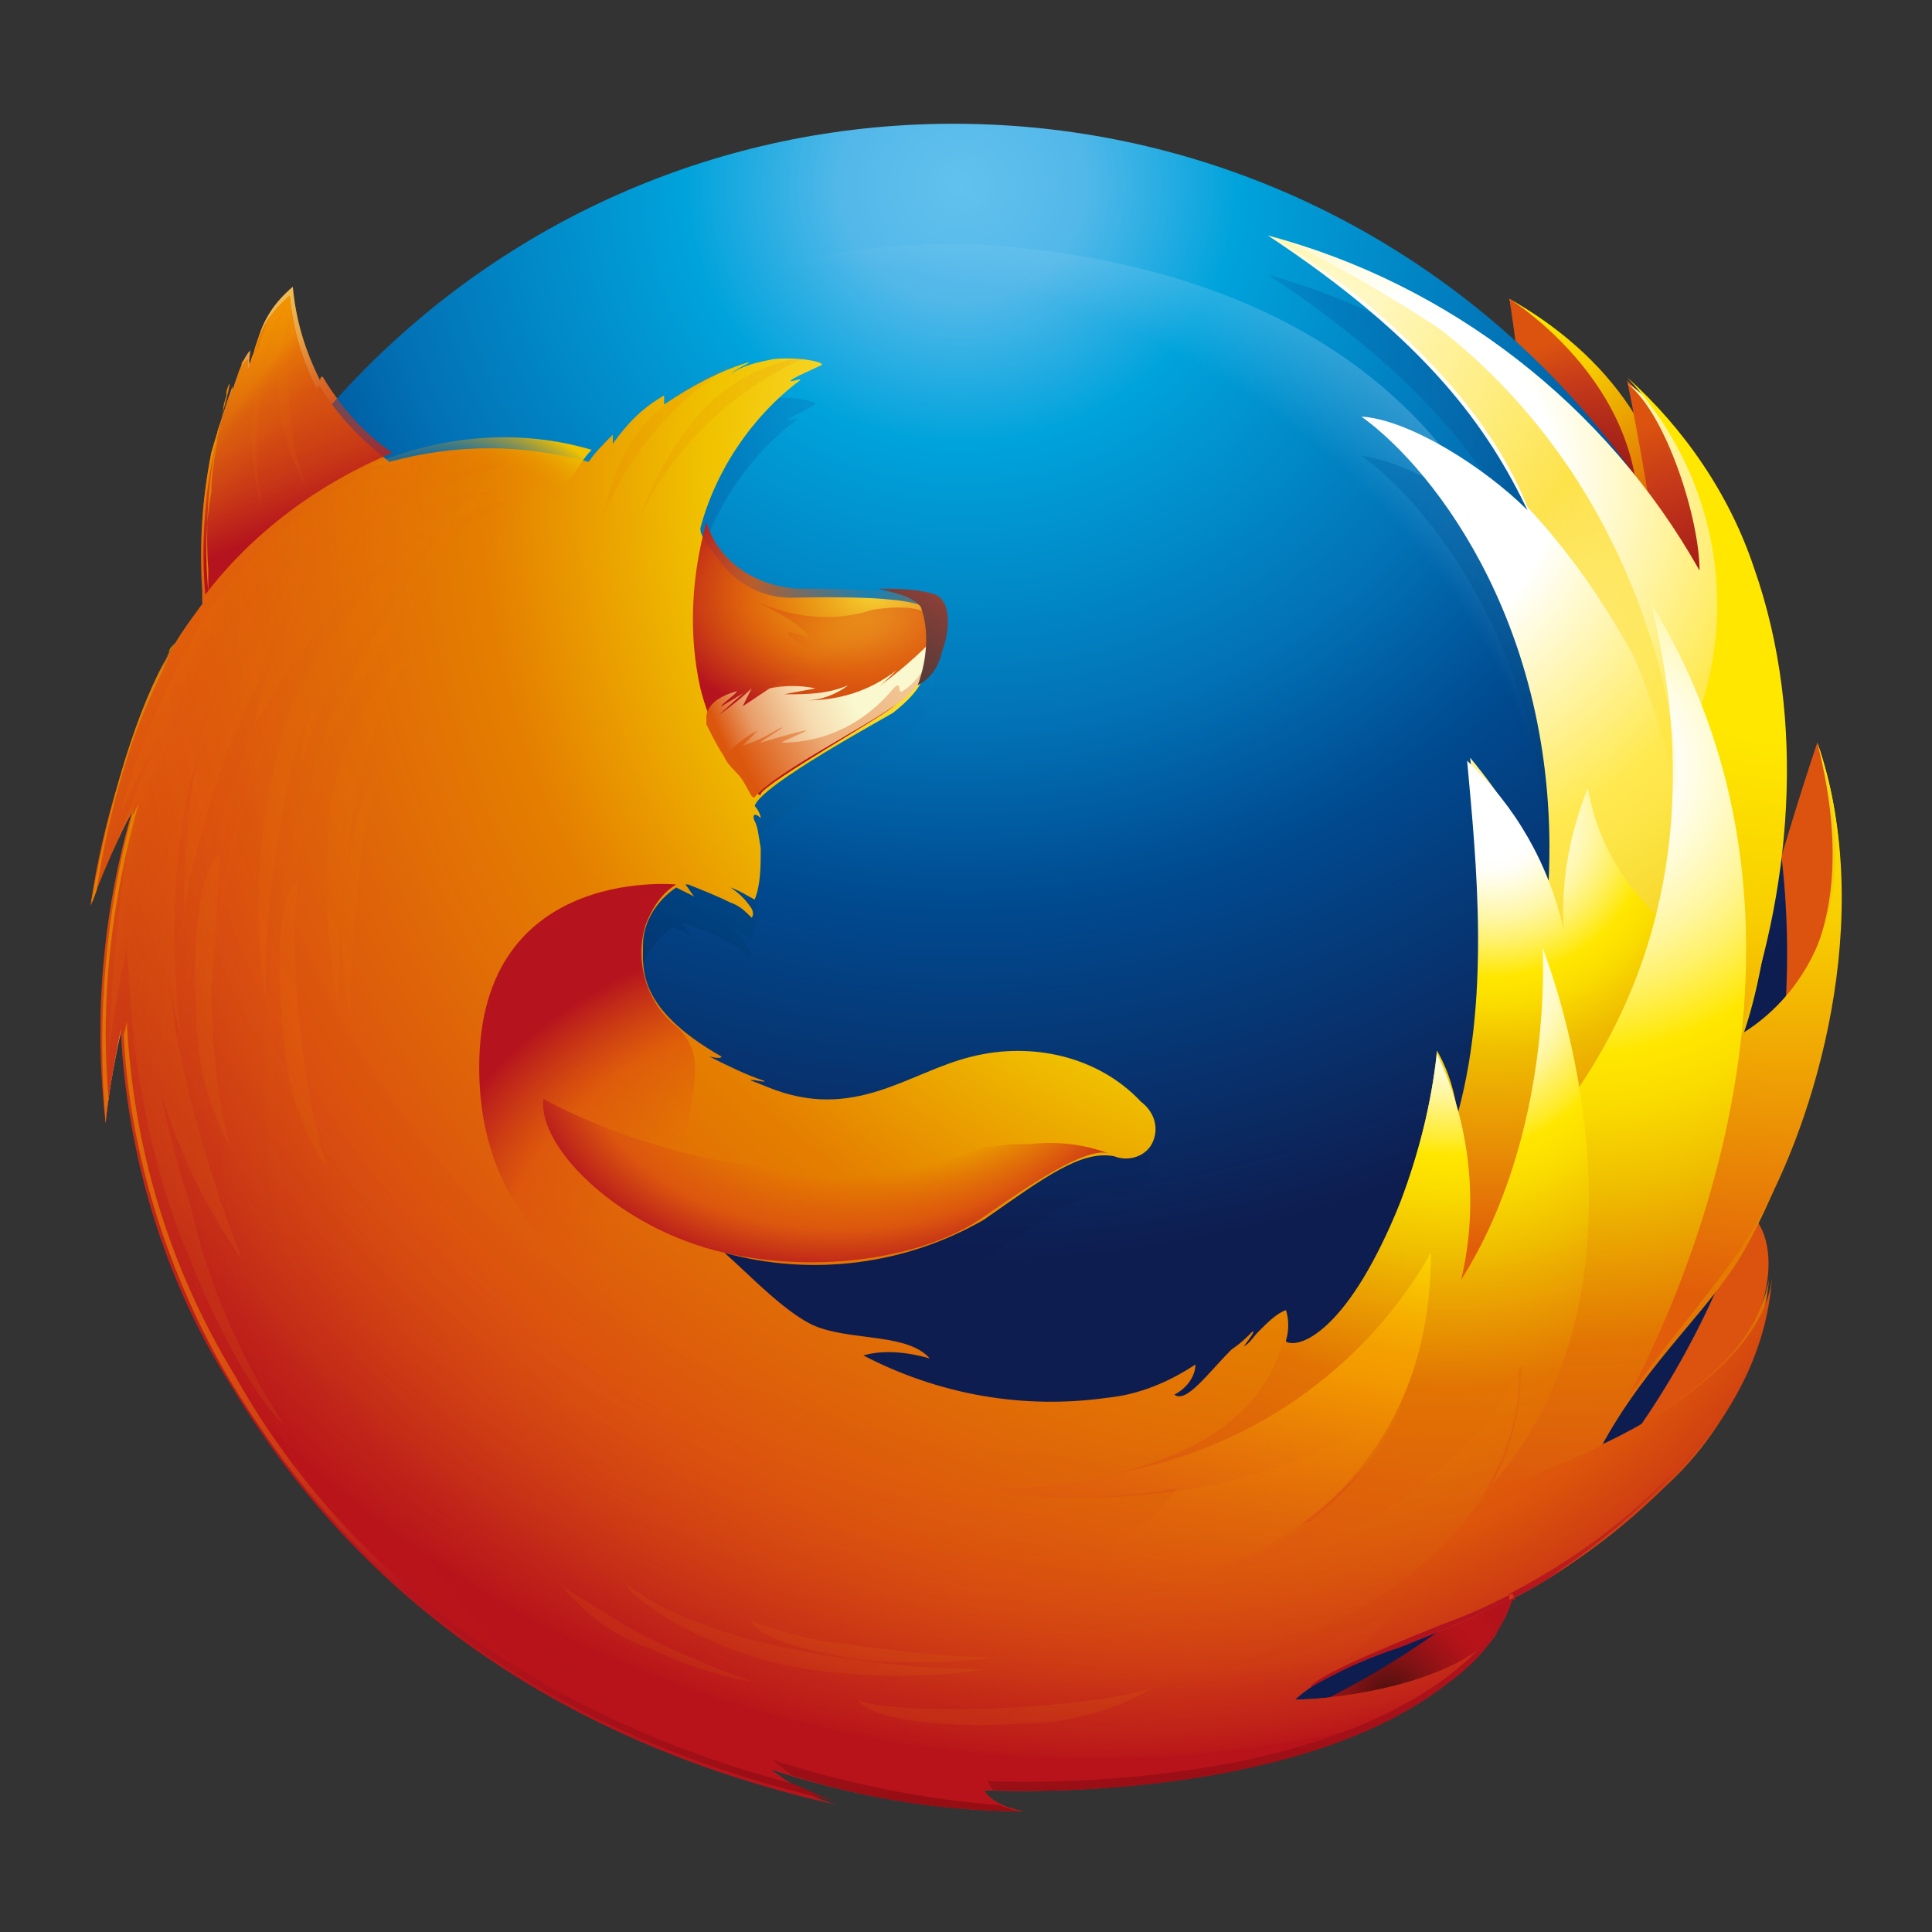 <?xml version="1.0" encoding="utf-8"?>
<!-- Generator: Adobe Illustrator 23.0.3, SVG Export Plug-In . SVG Version: 6.00 Build 0)  -->
<svg version="1.1" id="火狐" xmlns="http://www.w3.org/2000/svg" xmlns:xlink="http://www.w3.org/1999/xlink" x="0px" y="0px"
	 viewBox="0 0 64 64" style="enable-background:new 0 0 64 64;" xml:space="preserve">
<rect x="0" y="0" width="64" height="64" fill="#333333" stroke="none"/>
<style type="text/css">
	.st0{fill:url(#SVGID_1_);}
	.st1{fill:url(#SVGID_2_);}
	.st2{fill:url(#SVGID_3_);}
	.st3{fill:url(#SVGID_4_);}
	.st4{fill:url(#SVGID_5_);}
	.st5{fill:url(#SVGID_6_);}
	.st6{fill:url(#SVGID_7_);}
	.st7{fill:url(#SVGID_8_);}
	.st8{fill:url(#SVGID_9_);}
	.st9{fill:url(#SVGID_10_);}
	.st10{opacity:0.4;fill:url(#SVGID_11_);enable-background:new    ;}
	.st11{clip-path:url(#SVGID_13_);}
	.st12{opacity:0.6;fill:url(#SVGID_14_);enable-background:new    ;}
	.st13{fill:url(#SVGID_15_);}
	.st14{fill:url(#SVGID_16_);}
	.st15{fill:url(#SVGID_17_);}
	.st16{fill:url(#SVGID_18_);}
	.st17{fill:url(#SVGID_19_);}
	.st18{fill:url(#SVGID_20_);}
	.st19{fill:url(#SVGID_21_);}
	.st20{fill:url(#SVGID_22_);}
	.st21{fill:url(#SVGID_23_);}
	.st22{fill:url(#SVGID_24_);}
	.st23{fill:url(#SVGID_25_);}
	.st24{fill:url(#SVGID_26_);}
	.st25{fill:url(#SVGID_27_);}
	.st26{fill:url(#SVGID_28_);}
	.st27{fill:url(#SVGID_29_);}
	.st28{fill:url(#SVGID_30_);}
	.st29{fill:url(#SVGID_31_);}
	.st30{fill:url(#SVGID_32_);}
	.st31{opacity:0.1;fill:url(#SVGID_33_);enable-background:new    ;}
	.st32{opacity:0.5;fill:url(#SVGID_34_);enable-background:new    ;}
	.st33{opacity:0.5;fill:url(#SVGID_35_);enable-background:new    ;}
	.st34{opacity:0.5;fill:url(#SVGID_36_);enable-background:new    ;}
	.st35{fill:url(#SVGID_37_);}
	.st36{opacity:0.1;fill:url(#SVGID_38_);enable-background:new    ;}
	.st37{fill:url(#SVGID_39_);}
</style>
<title>64</title>
<g id="_64">
	
		<linearGradient id="SVGID_1_" gradientUnits="userSpaceOnUse" x1="33.077" y1="129.92" x2="30.547" y2="123.43" gradientTransform="matrix(1 0 0 1 -22.54 -111.46)">
		<stop  offset="1.000000e-02" style="stop-color:#9B1418"/>
		<stop  offset="0.47" style="stop-color:#E15D0A"/>
		<stop  offset="1" style="stop-color:#F0C055"/>
	</linearGradient>
	<path class="st0" d="M10.7,12.5c-0.1-0.1-0.1,0.2-0.1,0.1c-0.5-1-0.8-2-0.9-3.1c-0.6,0.5-1,1.1-1.2,1.9c-0.1,0.3-0.1,0.4-0.2,0.6
		s0-0.5,0-0.4c-0.2,0.2-0.3,0.5-0.4,0.8c-0.1,0.2-0.2,0.5-0.2,0.7c0,0.1,0-0.4,0-0.3c-0.8,2.2-1.1,4.6-0.8,6.9
		c2-1.7,4.3-3.1,6.7-4.3C12.4,14.6,11.4,13.7,10.7,12.5z"/>
	
		<linearGradient id="SVGID_2_" gradientUnits="userSpaceOnUse" x1="907.002" y1="-1272.443" x2="907.002" y2="-1245.913" gradientTransform="matrix(0.97 0.25 -0.25 0.97 -1188.1 1023.75)">
		<stop  offset="6.000000e-02" style="stop-color:#DC7305"/>
		<stop  offset="1" style="stop-color:#EDC285"/>
	</linearGradient>
	<path class="st1" d="M3.5,37.2c0-0.5,1.2-9.7,5.5-12.8c3.7-2.7,0.8-1.7-0.6-1.6c-0.7,0.1-1.4,0.3-2,0.7l0,0
		C6.4,23.5,2.8,26.3,3.5,37.2z"/>
	
		<linearGradient id="SVGID_3_" gradientUnits="userSpaceOnUse" x1="10.941" y1="165.357" x2="1.961" y2="179.987" gradientTransform="matrix(0.99 -8.000000e-02 9.000000e-02 1.17 -16.56 -171.64)">
		<stop  offset="6.000000e-02" style="stop-color:#DC7305"/>
		<stop  offset="1" style="stop-color:#EDC261"/>
	</linearGradient>
	<path class="st2" d="M3,30c0,0,2.5-8,7.7-7.9c3.4,0,0.7-2.9-0.3-3.3S9,18.3,8.8,18.6S5,18.8,3,30z"/>
	
		<radialGradient id="SVGID_4_" cx="71.64" cy="122.635" r="10.53" gradientTransform="matrix(1 0 0 0.99 -22.54 -112.87)" gradientUnits="userSpaceOnUse">
		<stop  offset="0.26" style="stop-color:#FFE700"/>
		<stop  offset="0.34" style="stop-color:#FADD00"/>
		<stop  offset="0.47" style="stop-color:#F8CE00"/>
		<stop  offset="0.64" style="stop-color:#ECAA00"/>
		<stop  offset="0.85" style="stop-color:#E37B04"/>
		<stop  offset="1" style="stop-color:#DC570E"/>
	</radialGradient>
	<path class="st3" d="M50,9.9c1.6,0.9,3,2.1,4,3.6c1.3,2,0.7,4.8-0.5,4.3S50,9.9,50,9.9z"/>
	
		<radialGradient id="SVGID_5_" cx="75.64" cy="130.756" r="5.5" gradientTransform="matrix(1 0 0 0.99 -22.54 -112.87)" gradientUnits="userSpaceOnUse">
		<stop  offset="0.13" style="stop-color:#9B1418"/>
		<stop  offset="0.34" style="stop-color:#A42218"/>
		<stop  offset="0.73" style="stop-color:#C63A1A"/>
		<stop  offset="1" style="stop-color:#DB530F"/>
	</radialGradient>
	<path class="st4" d="M54.2,18c0.7-5.1-4.2-8.1-4.2-8.1s0.3,1.8,0.7,5.7C51.2,20,53.9,20.4,54.2,18z"/>
	
		<radialGradient id="SVGID_6_" cx="68.59" cy="170.796" r="4.89" gradientTransform="matrix(1 0 0 0.99 -22.54 -112.87)" gradientUnits="userSpaceOnUse">
		<stop  offset="0" style="stop-color:#47100E"/>
		<stop  offset="7.000000e-02" style="stop-color:#581010"/>
		<stop  offset="0.27" style="stop-color:#821214"/>
		<stop  offset="0.45" style="stop-color:#9F1217"/>
		<stop  offset="0.6" style="stop-color:#B21319"/>
		<stop  offset="0.71" style="stop-color:#B8131A"/>
		<stop  offset="1" style="stop-color:#B1121B"/>
	</radialGradient>
	<path class="st5" d="M37.9,57.7c8.8,1.8,15.4-5.5,10.7-7.3C44.3,48.8,33.8,56.8,37.9,57.7z"/>
	
		<radialGradient id="SVGID_7_" cx="78.06" cy="-544.1" r="5.41" gradientTransform="matrix(1 0 0 -1 0 66)" gradientUnits="userSpaceOnUse">
		<stop  offset="0.13" style="stop-color:#9B1418"/>
		<stop  offset="0.34" style="stop-color:#A42218"/>
		<stop  offset="0.73" style="stop-color:#C63A1A"/>
		<stop  offset="1" style="stop-color:#DB530F"/>
	</radialGradient>
	<path class="st6" d="M49.4,50.6c8.8-1.9,11.8-11.3,6.7-11C51.5,40,45.2,51.5,49.4,50.6z"/>
	
		<radialGradient id="SVGID_8_" cx="80.71" cy="-559.99" r="4.89" gradientTransform="matrix(1 0 0 -1 0 66)" gradientUnits="userSpaceOnUse">
		<stop  offset="0.13" style="stop-color:#9B1418"/>
		<stop  offset="0.34" style="stop-color:#A42218"/>
		<stop  offset="0.73" style="stop-color:#C63A1A"/>
		<stop  offset="1" style="stop-color:#DB530F"/>
	</radialGradient>
	<path class="st7" d="M57.2,36c5.8-4.1,3-11.4,3-11.4s-1.3,3.8-2.4,8.2S53.7,38.5,57.2,36z"/>
	
		<radialGradient id="SVGID_9_" cx="79.26" cy="133.916" r="6.11" gradientTransform="matrix(1 0 0 0.99 -22.54 -112.87)" gradientUnits="userSpaceOnUse">
		<stop  offset="0" style="stop-color:#9B1418"/>
		<stop  offset="0.64" style="stop-color:#C53819"/>
		<stop  offset="1" style="stop-color:#DB530F"/>
	</radialGradient>
	<path class="st8" d="M58.9,23.3c-0.3-4.1-2.1-7.9-5-10.7c0,0,0.5,2.4,1,5.7C55.7,22.7,59.2,27.5,58.9,23.3z"/>
	
		<radialGradient id="SVGID_10_" cx="107.709" cy="138.024" r="54.15" gradientTransform="matrix(0.94 0 0 0.88 -69.39 -115.34)" gradientUnits="userSpaceOnUse">
		<stop  offset="0" style="stop-color:#62C1EE"/>
		<stop  offset="8.000000e-02" style="stop-color:#52B8E9"/>
		<stop  offset="0.18" style="stop-color:#00A3DC"/>
		<stop  offset="0.38" style="stop-color:#0271B5"/>
		<stop  offset="0.5" style="stop-color:#004A90"/>
		<stop  offset="0.75" style="stop-color:#0E1D50"/>
	</radialGradient>
	<path class="st9" d="M31.9,59.2C47.1,59,59.3,46.6,59.2,31.4C59.1,16.2,46.6,4,31.4,4.1C16.3,4.2,4.1,16.5,4.1,31.6
		C4.2,46.9,16.6,59.2,31.9,59.2C31.9,59.2,31.9,59.2,31.9,59.2z"/>
	
		<radialGradient id="SVGID_11_" cx="49.37" cy="159.104" r="40.87" gradientTransform="matrix(1 0 0 0.94 -22.54 -116.92)" gradientUnits="userSpaceOnUse">
		<stop  offset="0.62" style="stop-color:#9CD4F3;stop-opacity:0"/>
		<stop  offset="0.71" style="stop-color:#88CEF2"/>
	</radialGradient>
	<path class="st10" d="M19.5,14.3c0.2-0.3,0.4-0.5,0.7-0.8c0.1-0.1,0.2-0.1,0.3-0.1c0.4-0.5,0.9-0.9,1.5-1.2c0.1-0.1,0.3-0.1,0.4,0
		c0.8-0.5,1.6-0.9,2.5-1.1H25c0.1,0,0.2,0,0.2,0.1l0.5-0.1c0.2-0.1,0.4-0.1,0.6-0.1c0.5,0,1.3,0.1,1.4,0.5c0.1,0.2,0,0.4-0.2,0.5
		l-0.2,0.1l-0.2,0.1c0,0.1-0.1,0.2-0.2,0.3c-1.5,1.2-2.5,2.8-3.1,4.5l0.2,0.3c0.1,0.1,0.1,0.2,0.2,0.4c0.4,0.7,1.2,1.2,2.1,1.2H27
		c3.6,0,4.8,0.2,4.9,1.2c0,0.6-0.1,1.3-0.4,1.8c-0.4,0.6-0.9,1.1-1.5,1.6c-0.1,0.1-0.3,0.2-0.8,0.5c-1.3,0.6-2.5,1.4-3.6,2.3
		c0,0.1,0.1,0.1,0.1,0.2c0,0.1,0,0.1,0,0.2c0,0.1,0,0.2-0.1,0.3c0,0.1,0,0.2,0.1,0.3s0,0.2,0,0.3c0.1,0.5,0.1,1.1-0.1,1.6l-0.1,0.2
		c0,0.1-0.1,0.1-0.1,0.2c0.1,0.3,0,0.6-0.2,0.7c-0.2,0.1-0.5,0.1-0.6-0.1c0,0,0,0,0,0l0,0C24.4,30.2,24.2,30,24,30l-0.6-0.3
		c-0.1,0.2-0.4,0.3-0.6,0.1c0,0-0.1-0.1-0.4-0.2c-0.4,0.3-0.7,0.9-0.7,1.4l0,0c0,0.9,0,2.2,2.9,3.8c0.9,0.6,1.9,0.9,2.9,0.9
		c1.1,0,2.2-0.3,3.2-0.8c0.5-0.2,1-0.4,1.4-0.5c0.5-0.1,1.1-0.2,1.7-0.2c1.6,0,3.2,0.7,4.3,1.9c0.5,0.4,0.6,1.1,0.3,1.7
		c-0.2,0.5-0.8,0.8-1.3,0.8c-0.1,0-0.3,0-0.4,0c-0.7-0.2-1.7,0.5-3.1,1.5l-0.8,0.6c-1.8,1-3.8,1.6-5.8,1.5c-0.6,0-1.1,0-1.7-0.1
		c0.6,0.6,1.2,1.1,2,1.4c0.4,0.1,0.9,0.2,1.4,0.3c0.9,0,1.7,0.3,2.4,0.8c0.1,0.1,0.2,0.2,0.2,0.3c0,0.2-0.1,0.3-0.2,0.4
		c1.2,0.4,2.5,0.6,3.8,0.6c0.6,0,1.1,0,1.7-0.1h0.1c1-0.1,1.9-0.4,2.7-1l0,0c0.2-0.1,0.4-0.1,0.6,0l0.1,0.1c0,0,0.1-0.1,0.1-0.1
		l0.4-0.5c0.5-0.6,1.2-1,1.8-1.4c0.1-0.1,0.3-0.1,0.4,0c0.1,0.1,0.2,0.2,0.2,0.3c0,0.2,0,0.4,0,0.6c0,0,0,0,0,0.1
		c6.7,3,19.9-33.6-10.4-35.8c-7.5-0.3-13.7,2.9-16,6C17.5,14,18.5,14.1,19.5,14.3z"/>
	<g>
		<defs>
			<path id="SVGID_12_" d="M31.9,59.1C47.1,59,59.3,46.5,59.2,31.4C59,16.2,46.6,4,31.4,4.1C16.3,4.2,4.1,16.5,4.1,31.6
				C4.2,46.9,16.6,59.2,31.9,59.1z"/>
		</defs>
		<clipPath id="SVGID_13_">
			<use xlink:href="#SVGID_12_"  style="overflow:visible;"/>
		</clipPath>
		<g class="st11">
			
				<radialGradient id="SVGID_14_" cx="57.26" cy="134.006" r="31.52" gradientTransform="matrix(1 0 0 0.97 -22.54 -115.57)" gradientUnits="userSpaceOnUse">
				<stop  offset="0.13" style="stop-color:#099CD9"/>
				<stop  offset="0.19" style="stop-color:#0894D2"/>
				<stop  offset="0.29" style="stop-color:#047EC0"/>
				<stop  offset="0.33" style="stop-color:#0271B5"/>
				<stop  offset="0.44" style="stop-color:#0561A3"/>
				<stop  offset="0.65" style="stop-color:#003B75"/>
				<stop  offset="0.86" style="stop-color:#0E1D50"/>
			</radialGradient>
			<path class="st12" d="M52.8,49.2c1.6-3,3.8-4.7,4.9-6.8c1.5-2.7,4.5-10.4,2.3-16.6c1,3.9,0.7,7.8-2.5,9.8c1-2.7,1.7-8.7,0.6-14.1
				c-0.7-3.5-2.9-6.6-4.4-7.6c1.3,1,2.4,4.5,2.4,6.2C53,14.7,48,10.8,42,9.1c5.3,3.5,7.3,6.4,8.6,9.1c-1.4-1.4-3.9-2.9-5.5-3.1
				c2.5,1.8,6.6,7.2,6.2,15.4c-0.7-1.5-1.5-2.9-2.6-4.1c0.9,8,0.1,9.8-0.4,11.9c-0.1-0.8-0.3-1.5-0.7-2.2c-0.2,2.1-0.8,4.2-1.7,6.1
				c-1.3,2.7-2.5,3.5-3.1,3.5s-0.2-0.6-0.3-1c-0.6,0.3-1.2,0.8-1.7,1.3c-0.8,0.8-1.5,1.8-1.9,1.5c0.3-0.3,0.5-0.6,0.7-1
				c-0.9,0.6-1.9,1-2.9,1.1c-2.8,0.4-5.6-0.1-8.1-1.4c0.7-0.2,1.5-0.1,2.2,0.1c-0.7-0.8-2.4-0.6-3.6-1s-2.4-1.8-3.2-2.5
				c2.9,0.8,6,0.4,8.6-1.1c2-1.3,3.2-2.3,4.2-2.1s1.8-0.8,0.9-1.8c-1.4-1.5-3.5-2.1-5.5-1.5c-2.3,0.6-4.3,2.6-7.9,0.5
				c-3.1-1.8-3.1-3.3-3.1-4.2c0-0.8,0.5-1.5,1.1-1.9c0.2,0.1,0.4,0.2,0.6,0.3c-0.1-0.1-0.2-0.3-0.3-0.4h0.1c0.3,0.1,1.1,0.4,1.4,0.6
				c0.3,0.1,0.5,0.3,0.7,0.5c0,0,0.1-0.1,0-0.3c-0.2-0.3-0.4-0.6-0.7-0.7l0,0c0.3,0.1,0.6,0.3,0.8,0.4c0.2-0.5,0.2-1.1,0.2-1.7
				c-0.1-0.6-0.1-0.7-0.2-0.9s0-0.3,0.2-0.1c0-0.1-0.1-0.3-0.2-0.4l0,0c0.2-0.7,4.3-2.9,4.6-3.1c0.5-0.4,0.9-0.8,1.1-1.4
				c0.3-0.5,0.4-1,0.3-1.6c0-0.5-0.4-0.9-4.8-0.8c-1,0-1.9-0.5-2.5-1.4c-0.1-0.1-0.2-0.3-0.3-0.4s-0.2-0.4-0.2-0.5
				c0.5-1.9,1.7-3.7,3.3-4.9c0.1-0.1-0.4,0.1-0.3,0s0.8-0.4,0.9-0.5s-0.8-0.3-1.6-0.2c-0.5,0.1-0.9,0.2-1.4,0.5
				c0.2-0.2,0.7-0.4,0.6-0.4c-1,0.3-1.9,0.7-2.8,1.4c0-0.1,0-0.2,0-0.3c-0.7,0.4-1.2,0.9-1.7,1.6c0-0.1,0-0.2,0-0.3
				c-0.3,0.3-0.6,0.6-0.8,0.9l0,0c-2.2-0.6-4.5-0.6-6.6,0.1c-0.9-0.7-1.7-1.5-2.3-2.5c-0.1-0.1-0.1,0.2-0.1,0.1
				c-0.5-1-0.8-2-0.8-3.1c-0.6,0.5-1,1.1-1.2,1.9c-0.1,0.2-0.1,0.4-0.2,0.6c0,0.1,0-0.5,0-0.4c-0.2,0.2-0.3,0.5-0.4,0.8
				c-0.1,0.2-0.2,0.5-0.2,0.7l0,0c0-0.1,0-0.4,0-0.3c-0.3,0.6-0.5,1.2-0.6,1.9c-0.3,1.5-0.4,3-0.3,4.5c0,0.1,0,0.3,0,0.4
				c-0.5,0.7-1,1.4-1.3,2.2c-1.2,2.6-2,5.3-2.4,8.1c0.4-1.1,0.9-2.2,1.4-3.2c-1,3.4-1.3,6.9-0.9,10.3c0.1-1,0.3-2.1,0.5-3.1
				c0.2,4.1,1.5,8.1,3.6,11.6c2,3.3,7.1,11.1,20.1,14c-0.8-0.2-1.6-0.7-2.3-1.2c2.7,0.9,5.5,1.3,8.4,1.4c-1.1-0.2-1.3-0.7-1.3-0.7
				s12.6,0.7,17-5.2c-1.5,1.7-5.3,2.2-6.7,2.3c2.2-2,7-1.9,12.2-7c2-1.8,3.2-4.2,3.5-6.9C57.9,46.3,55.5,47.8,52.8,49.2z"/>
		</g>
	</g>
	
		<radialGradient id="SVGID_15_" cx="67.76" cy="135.506" r="53.06" gradientTransform="matrix(1 0 0 0.97 -22.54 -115.57)" gradientUnits="userSpaceOnUse">
		<stop  offset="0.12" style="stop-color:#FFFFFF"/>
		<stop  offset="0.12" style="stop-color:#FFFFFC"/>
		<stop  offset="0.25" style="stop-color:#FFE950"/>
		<stop  offset="0.28" style="stop-color:#FDE547"/>
		<stop  offset="0.33" style="stop-color:#F8D92D"/>
		<stop  offset="0.4" style="stop-color:#F1C504"/>
		<stop  offset="0.41" style="stop-color:#F0C300"/>
		<stop  offset="0.45" style="stop-color:#EDAF00"/>
		<stop  offset="0.55" style="stop-color:#E57F00"/>
		<stop  offset="0.76" style="stop-color:#DB510F"/>
		<stop  offset="0.87" style="stop-color:#CB3715"/>
		<stop  offset="1" style="stop-color:#B5141E"/>
	</radialGradient>
	<path class="st13" d="M53,48c1.6-3,3.8-4.7,4.9-6.8c1.5-2.7,4.5-10.4,2.3-16.6c1,3.9,0.7,7.8-2.5,9.8c1-2.7,1.7-8.7,0.6-14.1
		c-0.7-3.5-2.9-6.7-4.4-7.6c1.3,1,2.4,4.5,2.4,6.2C53.2,13.4,48,9.4,42,7.8c5.3,3.5,7.3,6.4,8.6,9.1c-1.4-1.4-3.9-3-5.5-3.1
		c2.5,1.8,6.6,7.2,6.2,15.4c-0.7-1.5-1.6-2.9-2.6-4.1c0.9,8.1,0.1,9.8-0.4,11.9c-0.1-0.8-0.3-1.5-0.7-2.2c-0.2,2.1-0.8,4.2-1.7,6.2
		c-1.3,2.7-2.5,3.5-3.1,3.5c-0.1,0-0.2,0-0.2-0.1c0.1-0.3,0.1-0.7,0-1c-0.3,0.1-0.6,0.4-0.9,0.7c-0.2,0.2-0.3,0.4-0.5,0.5
		c0,0,0.4-0.5,0.3-0.5c-0.2,0.2-0.4,0.4-0.7,0.6c-0.8,0.8-1.5,1.8-1.9,1.5c0.4-0.2,0.7-0.6,0.7-1c-0.9,0.6-1.9,1-2.9,1.1
		c-2.8,0.4-5.6-0.1-8.1-1.4c0.7-0.2,1.5-0.1,2.2,0.1c-0.7-0.8-2.4-0.6-3.6-1c-1-0.3-2.4-1.8-3.2-2.5c2.9,0.8,6,0.4,8.6-1.1
		c2-1.4,3.2-2.3,4.3-2.1c0.5,0.2,1.1,0,1.3-0.5c0.2-0.5,0-1-0.4-1.3c-1.4-1.5-3.6-2-5.6-1.5c-2.1,0.5-3.9,2.2-6.8,1l-0.5-0.2
		c-0.2-0.1,0.6,0.1,0.4,0c-0.6-0.2-1.2-0.5-1.8-0.8c0,0,0.4,0.1,0.4,0c-2.8-1.6-2.6-2.9-2.6-3.7c0-0.8,0.5-1.5,1.1-1.9
		c0.2,0.1,0.4,0.2,0.6,0.3c-0.1-0.1-0.2-0.3-0.3-0.4h0.1c0.5,0.2,1,0.4,1.4,0.6c0.3,0.1,0.5,0.3,0.7,0.5c0,0,0.1-0.1,0-0.3
		c-0.2-0.3-0.4-0.5-0.7-0.7l0,0c0.3,0.1,0.6,0.3,0.8,0.4c0.2-0.5,0.2-1.1,0.2-1.7c-0.1-0.6-0.1-0.7-0.2-0.9s0-0.3,0.2-0.1
		c0-0.1-0.1-0.3-0.2-0.4l0,0c0.2-0.7,4.3-2.9,4.6-3.1c0.5-0.4,0.9-0.8,1.1-1.4c0.3-0.5,0.4-1.1,0.3-1.6c0-0.5-0.4-0.9-4.8-0.8
		c-1,0-1.9-0.5-2.5-1.4l-0.3-0.4c-0.1-0.2-0.2-0.3-0.2-0.5c0.5-1.9,1.7-3.7,3.3-4.9c0.1-0.1-0.4,0.1-0.3,0s0.8-0.4,1-0.5
		s-0.8-0.3-1.6-0.2c-0.5,0.1-1,0.2-1.4,0.5c0.2-0.2,0.7-0.4,0.6-0.4c-1,0.3-1.9,0.8-2.8,1.4c0-0.1,0-0.2,0-0.3
		c-0.7,0.4-1.2,0.9-1.7,1.6c0-0.1,0-0.2,0-0.3c-0.3,0.3-0.6,0.6-0.8,0.9l0,0c-2.2-0.6-4.4-0.6-6.6,0c-0.9-0.7-1.7-1.5-2.3-2.5
		c-0.1-0.1-0.1,0.2-0.1,0.1c-0.5-1-0.8-2-0.9-3.1c-0.6,0.5-1,1.1-1.2,1.9c-0.1,0.2-0.1,0.4-0.2,0.6c0,0,0-0.5,0-0.4
		c-0.2,0.2-0.3,0.5-0.4,0.8c-0.1,0.2-0.2,0.5-0.2,0.7l0,0c0-0.1,0-0.4,0-0.3c-0.2,0.6-0.4,1.2-0.6,1.9c-0.3,1.5-0.4,3-0.3,4.6
		c0,0.1,0,0.3,0,0.4c-0.5,0.7-1,1.4-1.3,2.2C4.3,24.4,3.4,27.2,3,30c0.4-1.1,0.9-2.2,1.4-3.2c-1,3.4-1.3,6.9-0.9,10.4
		c0.1-1,0.3-2.1,0.5-3.1c0.2,4.1,1.4,8.2,3.6,11.7c2,3.3,7.2,11.1,20.2,14c-0.9-0.2-1.6-0.7-2.3-1.2c2.7,0.9,5.6,1.4,8.4,1.4
		c-1.1-0.2-1.3-0.7-1.3-0.7s12.6,0.7,17-5.2c-1.5,1.7-5.3,2.2-6.7,2.2c2.2-2,7-1.9,12.2-7c2-1.8,3.2-4.2,3.5-6.9
		C58.1,45,55.6,46.5,53,48z"/>
	
		<radialGradient id="SVGID_16_" cx="58.79" cy="143.896" r="39.44" gradientTransform="matrix(1 0 0 0.97 -22.54 -118.82)" gradientUnits="userSpaceOnUse">
		<stop  offset="0.66" style="stop-color:#B5141E;stop-opacity:0"/>
		<stop  offset="0.76" style="stop-color:#B5141E;stop-opacity:1.000000e-02"/>
		<stop  offset="0.81" style="stop-color:#B5141E;stop-opacity:5.000000e-02"/>
		<stop  offset="0.85" style="stop-color:#B5141E;stop-opacity:0.12"/>
		<stop  offset="0.88" style="stop-color:#B6141D;stop-opacity:0.22"/>
		<stop  offset="0.91" style="stop-color:#B6141D;stop-opacity:0.35"/>
		<stop  offset="0.93" style="stop-color:#B7131C;stop-opacity:0.51"/>
		<stop  offset="0.96" style="stop-color:#B7131B;stop-opacity:0.7"/>
		<stop  offset="0.98" style="stop-color:#B8131A;stop-opacity:0.92"/>
		<stop  offset="0.98" style="stop-color:#B8131A"/>
	</radialGradient>
	<path class="st14" d="M53,48c1.6-3,3.8-4.7,4.9-6.8c1.5-2.7,4.5-10.4,2.3-16.6c1,3.9,0.7,7.8-2.5,9.8c1-2.7,1.7-8.7,0.6-14.1
		c-0.7-3.5-2.9-6.7-4.4-7.6c1.3,1,2.4,4.5,2.4,6.2C53.2,13.4,48,9.4,42,7.8c5.3,3.5,7.3,6.4,8.6,9.1c-1.4-1.4-3.9-3-5.5-3.1
		c2.5,1.8,6.6,7.2,6.2,15.4c-0.7-1.5-1.6-2.9-2.6-4.1c0.9,8.1,0.1,9.8-0.4,11.9c-0.1-0.8-0.3-1.5-0.7-2.2c-0.2,2.1-0.8,4.2-1.7,6.2
		c-1.3,2.7-2.5,3.5-3.1,3.5c-0.1,0-0.2,0-0.2-0.1c0.1-0.3,0.1-0.7,0-1c-0.3,0.1-0.6,0.4-0.9,0.7c-0.2,0.2-0.3,0.4-0.5,0.5
		c0,0,0.4-0.5,0.3-0.5c-0.2,0.2-0.4,0.4-0.7,0.6c-0.8,0.8-1.5,1.8-1.9,1.5c0.4-0.2,0.7-0.6,0.7-1c-0.9,0.6-1.9,1-2.9,1.1
		c-2.8,0.4-5.6-0.1-8.1-1.4c0.7-0.2,1.5-0.1,2.2,0.1c-0.7-0.8-2.4-0.6-3.6-1c-1-0.3-2.4-1.8-3.2-2.5c2.9,0.8,6,0.4,8.6-1.1
		c2-1.4,3.2-2.3,4.3-2.1c0.5,0.2,1.1,0,1.3-0.5c0.2-0.5,0-1-0.4-1.3c-1.4-1.5-3.6-2-5.6-1.5c-2.1,0.5-3.9,2.2-6.8,1l-0.5-0.2
		c-0.2-0.1,0.6,0.1,0.4,0c-0.6-0.2-1.2-0.5-1.8-0.8c0,0,0.4,0.1,0.4,0c-2.8-1.6-2.6-2.9-2.6-3.7c0-0.8,0.5-1.5,1.1-1.9
		c0.2,0.1,0.4,0.2,0.6,0.3c-0.1-0.1-0.2-0.3-0.3-0.4h0.1c0.5,0.2,1,0.4,1.4,0.6c0.3,0.1,0.5,0.3,0.7,0.5c0,0,0.1-0.1,0-0.3
		c-0.2-0.3-0.4-0.5-0.7-0.7l0,0c0.3,0.1,0.6,0.3,0.8,0.4c0.2-0.5,0.2-1.1,0.2-1.7c-0.1-0.6-0.1-0.7-0.2-0.9s0-0.3,0.2-0.1
		c0-0.1-0.1-0.3-0.2-0.4l0,0c0.2-0.7,4.3-2.9,4.6-3.1c0.5-0.4,0.9-0.8,1.1-1.4c0.3-0.5,0.4-1.1,0.3-1.6c0-0.5-0.4-0.9-4.8-0.8
		c-1,0-1.9-0.5-2.5-1.4l-0.3-0.4c-0.1-0.2-0.2-0.3-0.2-0.5c0.5-1.9,1.7-3.7,3.3-4.9c0.1-0.1-0.4,0.1-0.3,0s0.8-0.4,1-0.5
		s-0.8-0.3-1.6-0.2c-0.5,0.1-1,0.2-1.4,0.5c0.2-0.2,0.7-0.4,0.6-0.4c-1,0.3-1.9,0.8-2.8,1.4c0-0.1,0-0.2,0-0.3
		c-0.7,0.4-1.2,0.9-1.7,1.6c0-0.1,0-0.2,0-0.3c-0.3,0.3-0.6,0.6-0.8,0.9l0,0c-2.2-0.6-4.4-0.6-6.6,0c-0.9-0.7-1.7-1.5-2.3-2.5
		c-0.1-0.1-0.1,0.2-0.1,0.1c-0.5-1-0.8-2-0.9-3.1c-0.6,0.5-1,1.1-1.2,1.9c-0.1,0.2-0.1,0.4-0.2,0.6c0,0,0-0.5,0-0.4
		c-0.2,0.2-0.3,0.5-0.4,0.8c-0.1,0.2-0.2,0.5-0.2,0.7l0,0c0-0.1,0-0.4,0-0.3c-0.2,0.6-0.4,1.2-0.6,1.9c-0.3,1.5-0.4,3-0.3,4.6
		c0,0.1,0,0.3,0,0.4c-0.5,0.7-1,1.4-1.3,2.2C4.3,24.4,3.4,27.2,3,30c0.4-1.1,0.9-2.2,1.4-3.2c-1,3.4-1.3,6.9-0.9,10.4
		c0.1-1,0.3-2.1,0.5-3.1c0.2,4.1,1.4,8.2,3.6,11.7c2,3.3,7.2,11.1,20.2,14c-0.9-0.2-1.6-0.7-2.3-1.2c2.7,0.9,5.6,1.4,8.4,1.4
		c-1.1-0.2-1.3-0.7-1.3-0.7s12.6,0.7,17-5.2c-1.5,1.7-5.3,2.2-6.7,2.2c2.2-2,7-1.9,12.2-7c2-1.8,3.2-4.2,3.5-6.9
		C58.1,45,55.6,46.5,53,48z"/>
	
		<radialGradient id="SVGID_17_" cx="-549.337" cy="545.102" r="40.27" gradientTransform="matrix(0.53 -0.82 0.84 0.51 -127.23 -693.39)" gradientUnits="userSpaceOnUse">
		<stop  offset="0.71" style="stop-color:#E86304;stop-opacity:0"/>
		<stop  offset="0.81" style="stop-color:#E86304;stop-opacity:1.000000e-02"/>
		<stop  offset="0.84" style="stop-color:#E86504;stop-opacity:4.000000e-02"/>
		<stop  offset="0.87" style="stop-color:#E96804;stop-opacity:8.000000e-02"/>
		<stop  offset="0.89" style="stop-color:#EA6B03;stop-opacity:0.15"/>
		<stop  offset="0.9" style="stop-color:#EB7003;stop-opacity:0.24"/>
		<stop  offset="0.92" style="stop-color:#EC7603;stop-opacity:0.36"/>
		<stop  offset="0.93" style="stop-color:#ED7D02;stop-opacity:0.49"/>
		<stop  offset="0.94" style="stop-color:#EF8601;stop-opacity:0.65"/>
		<stop  offset="0.96" style="stop-color:#F18F01;stop-opacity:0.81"/>
		<stop  offset="0.97" style="stop-color:#F39900"/>
	</radialGradient>
	<path class="st15" d="M53,48c1.6-3,3.8-4.7,4.9-6.8c1.5-2.7,4.5-10.4,2.3-16.6c1,3.9,0.7,7.8-2.5,9.8c1-2.7,1.7-8.7,0.6-14.1
		c-0.7-3.5-2.9-6.7-4.4-7.6c1.3,1,2.4,4.5,2.4,6.2C53.2,13.4,48,9.4,42,7.8c5.3,3.5,7.3,6.4,8.6,9.1c-1.4-1.4-3.9-3-5.5-3.1
		c2.5,1.8,6.6,7.2,6.2,15.4c-0.7-1.5-1.6-2.9-2.6-4.1c0.9,8.1,0.1,9.8-0.4,11.9c-0.1-0.8-0.3-1.5-0.7-2.2c-0.2,2.1-0.8,4.2-1.7,6.2
		c-1.3,2.7-2.5,3.5-3.1,3.5c-0.1,0-0.2,0-0.2-0.1c0.1-0.3,0.1-0.7,0-1c-0.3,0.1-0.6,0.4-0.9,0.7c-0.2,0.2-0.3,0.4-0.5,0.5
		c0,0,0.4-0.5,0.3-0.5c-0.2,0.2-0.4,0.4-0.7,0.6c-0.8,0.8-1.5,1.8-1.9,1.5c0.4-0.2,0.7-0.6,0.7-1c-0.9,0.6-1.9,1-2.9,1.1
		c-2.8,0.4-5.6-0.1-8.1-1.4c0.7-0.2,1.5-0.1,2.2,0.1c-0.7-0.8-2.4-0.6-3.6-1c-1-0.3-2.4-1.8-3.2-2.5c2.9,0.8,6,0.4,8.6-1.1
		c2-1.4,3.2-2.3,4.3-2.1c0.5,0.2,1.1,0,1.3-0.5c0.2-0.5,0-1-0.4-1.3c-1.4-1.5-3.6-2-5.6-1.5c-2.1,0.5-3.9,2.2-6.8,1l-0.5-0.2
		c-0.2-0.1,0.6,0.1,0.4,0c-0.6-0.2-1.2-0.5-1.8-0.8c0,0,0.4,0.1,0.4,0c-2.8-1.6-2.6-2.9-2.6-3.7c0-0.8,0.5-1.5,1.1-1.9
		c0.2,0.1,0.4,0.2,0.6,0.3c-0.1-0.1-0.2-0.3-0.3-0.4h0.1c0.5,0.2,1,0.4,1.4,0.6c0.3,0.1,0.5,0.3,0.7,0.5c0,0,0.1-0.1,0-0.3
		c-0.2-0.3-0.4-0.5-0.7-0.7l0,0c0.3,0.1,0.6,0.3,0.8,0.4c0.2-0.5,0.2-1.1,0.2-1.7c-0.1-0.6-0.1-0.7-0.2-0.9s0-0.3,0.2-0.1
		c0-0.1-0.1-0.3-0.2-0.4l0,0c0.2-0.7,4.3-2.9,4.6-3.1c0.5-0.4,0.9-0.8,1.1-1.4c0.3-0.5,0.4-1.1,0.3-1.6c0-0.5-0.4-0.9-4.8-0.8
		c-1,0-1.9-0.5-2.5-1.4l-0.3-0.4c-0.1-0.2-0.2-0.3-0.2-0.5c0.5-1.9,1.7-3.7,3.3-4.9c0.1-0.1-0.4,0.1-0.3,0s0.8-0.4,1-0.5
		s-0.8-0.3-1.6-0.2c-0.5,0.1-1,0.2-1.4,0.5c0.2-0.2,0.7-0.4,0.6-0.4c-1,0.3-1.9,0.8-2.8,1.4c0-0.1,0-0.2,0-0.3
		c-0.7,0.4-1.2,0.9-1.7,1.6c0-0.1,0-0.2,0-0.3c-0.3,0.3-0.6,0.6-0.8,0.9l0,0c-2.2-0.6-4.4-0.6-6.6,0c-0.9-0.7-1.7-1.5-2.3-2.5
		c-0.1-0.1-0.1,0.2-0.1,0.1c-0.5-1-0.8-2-0.9-3.1c-0.6,0.5-1,1.1-1.2,1.9c-0.1,0.2-0.1,0.4-0.2,0.6c0,0,0-0.5,0-0.4
		c-0.2,0.2-0.3,0.5-0.4,0.8c-0.1,0.2-0.2,0.5-0.2,0.7l0,0c0-0.1,0-0.4,0-0.3c-0.2,0.6-0.4,1.2-0.6,1.9c-0.3,1.5-0.4,3-0.3,4.6
		c0,0.1,0,0.3,0,0.4c-0.5,0.7-1,1.4-1.3,2.2C4.3,24.4,3.4,27.2,3,30c0.4-1.1,0.9-2.2,1.4-3.2c-1,3.4-1.3,6.9-0.9,10.4
		c0.1-1,0.3-2.1,0.5-3.1c0.2,4.1,1.4,8.2,3.6,11.7c2,3.3,7.2,11.1,20.2,14c-0.9-0.2-1.6-0.7-2.3-1.2c2.7,0.9,5.6,1.4,8.4,1.4
		c-1.1-0.2-1.3-0.7-1.3-0.7s12.6,0.7,17-5.2c-1.5,1.7-5.3,2.2-6.7,2.2c2.2-2,7-1.9,12.2-7c2-1.8,3.2-4.2,3.5-6.9
		C58.1,45,55.6,46.5,53,48z"/>
	
		<radialGradient id="SVGID_18_" cx="51.37" cy="299.489" r="12.95" gradientTransform="matrix(1 0 0 0.62 -22.54 -165.96)" gradientUnits="userSpaceOnUse">
		<stop  offset="0" style="stop-color:#DE570C;stop-opacity:0.1"/>
		<stop  offset="0.31" style="stop-color:#DD550D;stop-opacity:0.84"/>
		<stop  offset="0.56" style="stop-color:#B5141E"/>
	</radialGradient>
	<path class="st16" d="M31.2,20.4c0-0.5-0.4-0.9-4.8-0.9c-1.4-0.1-2.6-0.9-3-2.2c-0.5,1.8-0.6,3.7-0.2,5.5c0.3,1.2,0.9,2.4,1.8,3.4
		c0.1,0.1,0.2,0.2,0.2,0.1c0.2-0.4,4.1-2.6,4.4-2.9C30.5,22.7,31.1,21.6,31.2,20.4z"/>
	
		<radialGradient id="SVGID_19_" cx="-88.529" cy="1181.936" r="10.91" gradientTransform="matrix(0.95 -0.28 0.14 0.41 -54.52 -487.66)" gradientUnits="userSpaceOnUse">
		<stop  offset="0" style="stop-color:#DE570C;stop-opacity:0"/>
		<stop  offset="0.45" style="stop-color:#DC570E;stop-opacity:0.8"/>
		<stop  offset="0.72" style="stop-color:#B5141E"/>
	</radialGradient>
	<path class="st17" d="M25,19.9c0,0,1.5,0.7,1.8,1.2c0.1,0.1-0.8-0.3-0.7-0.1s1.1,0.7,1.1,1s-0.6-0.2-0.9-0.3
		c0.2,0.2,0.5,0.4,0.3,0.6s-0.7,0.2-0.8,0.3c-1.4,0.9,2,1.1,3.2,0.4c0.8-0.4,1.5-1,2-1.8c0-0.1,0.5-1.4-2.1-1
		C27.7,20.6,26.3,20.5,25,19.9z"/>
	
		<radialGradient id="SVGID_20_" cx="61.88" cy="144.465" r="29.35" gradientTransform="matrix(1 0 0 0.99 -22.54 -112.87)" gradientUnits="userSpaceOnUse">
		<stop  offset="0.46" style="stop-color:#EFBE00"/>
		<stop  offset="0.72" style="stop-color:#E15D09"/>
		<stop  offset="0.77" style="stop-color:#DC550B"/>
		<stop  offset="0.85" style="stop-color:#CF3E12"/>
		<stop  offset="0.96" style="stop-color:#B91A1C"/>
		<stop  offset="0.97" style="stop-color:#B5141E"/>
	</radialGradient>
	<path class="st18" d="M46.2,53.4c-1.9,0.9-3.9,1.6-6,1.9c6.2-1.9,8.2-4.5,9.2-6.2c3.2-0.6,9-3.5,9.3-6.8c-0.3,4.6-4.1,7.7-6.8,9.6
		c-3.2,2.2-6,2.3-8.3,3.8C44.5,55.1,45.4,54.3,46.2,53.4z"/>
	
		<radialGradient id="SVGID_21_" cx="82.47" cy="127.855" r="35.5" gradientTransform="matrix(1 0 0 0.99 -22.54 -112.87)" gradientUnits="userSpaceOnUse">
		<stop  offset="0.31" style="stop-color:#FFE700"/>
		<stop  offset="0.48" style="stop-color:#F8CE00"/>
		<stop  offset="0.84" style="stop-color:#E15D09"/>
		<stop  offset="1" style="stop-color:#E15D09"/>
	</radialGradient>
	<path class="st19" d="M60.2,24.6c1.9,6.2-1.2,8.9-2.6,9.7c1.7-4.6,2.3-10.4,0.5-15.5c-0.8-2.4-2.3-4.6-4.2-6.3
		c2.9,3.1,3.8,7.6,2.2,11.6c0.5,3-1.2,11.2,0.9,10.8c-0.6,4.1-1.7,8.1-3.4,11.9c1.5-2.3,3.6-4.5,4.6-6.3
		C60.1,37.2,62.2,30.4,60.2,24.6z"/>
	
		<radialGradient id="SVGID_22_" cx="71.96" cy="141.356" r="14.44" gradientTransform="matrix(1 0 0 0.99 -22.54 -112.87)" gradientUnits="userSpaceOnUse">
		<stop  offset="9.000000e-02" style="stop-color:#FFFFFF"/>
		<stop  offset="0.12" style="stop-color:#FFFEF9"/>
		<stop  offset="0.15" style="stop-color:#FFFDE6"/>
		<stop  offset="0.19" style="stop-color:#FFFAC8"/>
		<stop  offset="0.24" style="stop-color:#FFF69F"/>
		<stop  offset="0.29" style="stop-color:#FFF169"/>
		<stop  offset="0.34" style="stop-color:#FFEB29"/>
		<stop  offset="0.37" style="stop-color:#FFE700"/>
		<stop  offset="0.43" style="stop-color:#FBDD00"/>
		<stop  offset="0.52" style="stop-color:#F1C400"/>
		<stop  offset="0.54" style="stop-color:#EFBE00"/>
		<stop  offset="1" style="stop-color:#E15D09"/>
	</radialGradient>
	<path class="st20" d="M52.6,26.1c-0.6,1.5-0.9,3.1-0.8,4.7c-0.5-2.2-1.6-4.1-3.2-5.6c0.3,3.3,0.8,8-0.4,12c0.3,2.4,0.1,4.9-0.7,7.2
		c1.9-2.1,4.3-3.8,4.7-5.5c0-0.1,0-0.1,0-0.2c0.9,0,1.7-0.4,2.3-1.1c0.6-1,2.3-4.2,2.4-5.9C54.6,30.6,53,28.5,52.6,26.1z"/>
	
		<radialGradient id="SVGID_23_" cx="74.75" cy="139.606" r="26.2" gradientTransform="matrix(1 0 0 0.99 -22.54 -112.87)" gradientUnits="userSpaceOnUse">
		<stop  offset="9.000000e-02" style="stop-color:#FFFFFF"/>
		<stop  offset="0.12" style="stop-color:#FFFEF9"/>
		<stop  offset="0.15" style="stop-color:#FFFDE6"/>
		<stop  offset="0.19" style="stop-color:#FFFAC8"/>
		<stop  offset="0.24" style="stop-color:#FFF69F"/>
		<stop  offset="0.29" style="stop-color:#FFF169"/>
		<stop  offset="0.34" style="stop-color:#FFEB29"/>
		<stop  offset="0.37" style="stop-color:#FFE700"/>
		<stop  offset="0.43" style="stop-color:#FBDD00"/>
		<stop  offset="0.52" style="stop-color:#F1C400"/>
		<stop  offset="0.54" style="stop-color:#EFBE00"/>
		<stop  offset="0.74" style="stop-color:#E27403"/>
		<stop  offset="0.94" style="stop-color:#DC570E"/>
	</radialGradient>
	<path class="st21" d="M51.9,36.6c5.1-7,3.3-14.4,2.8-16.6C62,31.9,54.5,45.6,53,47.9c-1.2,0.6-2.4,1.1-3.7,1.3
		c0.7-1.2,1.1-2.6,1-4.1c-1.1,2.7-5,4.7-7.2,5.4C46.9,47.8,51.2,40.3,51.9,36.6z"/>
	
		<radialGradient id="SVGID_24_" cx="70.58" cy="146.435" r="22.18" gradientTransform="matrix(1 0 0 0.99 -22.54 -112.87)" gradientUnits="userSpaceOnUse">
		<stop  offset="9.000000e-02" style="stop-color:#FFFFFF"/>
		<stop  offset="0.11" style="stop-color:#FFFEF9"/>
		<stop  offset="0.13" style="stop-color:#FFFDE6"/>
		<stop  offset="0.16" style="stop-color:#FFFAC8"/>
		<stop  offset="0.19" style="stop-color:#FFF69F"/>
		<stop  offset="0.22" style="stop-color:#FFF169"/>
		<stop  offset="0.26" style="stop-color:#FFEB29"/>
		<stop  offset="0.28" style="stop-color:#FFE700"/>
		<stop  offset="0.33" style="stop-color:#FBDD00"/>
		<stop  offset="0.41" style="stop-color:#F1C400"/>
		<stop  offset="0.43" style="stop-color:#EFBE00"/>
		<stop  offset="0.46" style="stop-color:#EDB101"/>
		<stop  offset="0.63" style="stop-color:#E27403"/>
		<stop  offset="0.79" style="stop-color:#DF6309"/>
		<stop  offset="0.95" style="stop-color:#DC570E"/>
	</radialGradient>
	<path class="st22" d="M51.1,31.4c0,0,0.4,6.1-2.7,11c0.6-2.5,0.3-5.2-0.8-7.5c-0.2,1.7-0.6,3.3-1.2,4.9c-1.7,4.2-3.3,5-3.9,4.6
		c-1.3,5.2-10,4.9-10,4.9c2,0.5,8.9,0.9,14-2.8c-1.1,2.4-3.1,4.3-5.6,5.4c3.7-0.2,8.6-4.1,9.5-6.7c0,1.4-0.3,2.8-1,4
		C55.5,42.3,51.1,31.4,51.1,31.4z"/>
	
		<linearGradient id="SVGID_25_" gradientUnits="userSpaceOnUse" x1="64.007" y1="160.939" x2="60.317" y2="177.039" gradientTransform="matrix(1 -3.000000e-02 3.000000e-02 1 -27.7 -119.8)">
		<stop  offset="0" style="stop-color:#FDEF17"/>
		<stop  offset="0" style="stop-color:#FFEE00"/>
		<stop  offset="9.000000e-02" style="stop-color:#FACD00"/>
		<stop  offset="0.19" style="stop-color:#F6B100"/>
		<stop  offset="0.27" style="stop-color:#F49F00"/>
		<stop  offset="0.33" style="stop-color:#F39900"/>
		<stop  offset="0.57" style="stop-color:#E87907;stop-opacity:0.54"/>
		<stop  offset="0.82" style="stop-color:#DC570E;stop-opacity:6.000000e-02"/>
	</linearGradient>
	<path class="st23" d="M31.4,52.6c3.2-0.3,5.9-1,7.6-3.3c-2.2,0.4-4.5,0.4-6.7,0c1.7,0,3.5-0.2,5.2-0.6c4.2-0.9,7.8-3.5,9.9-7.2
		C47.4,52,36.5,54.1,31.4,52.6z"/>
	
		<linearGradient id="SVGID_26_" gradientUnits="userSpaceOnUse" x1="33.001" y1="130.224" x2="29.721" y2="121.824" gradientTransform="matrix(1 0 0 1 -22.54 -111.46)">
		<stop  offset="0.17" style="stop-color:#B5141E"/>
		<stop  offset="0.35" style="stop-color:#C0281B;stop-opacity:0.76"/>
		<stop  offset="0.52" style="stop-color:#C83719;stop-opacity:0.58"/>
		<stop  offset="0.62" style="stop-color:#CB3D18;stop-opacity:0.51"/>
		<stop  offset="1" style="stop-color:#DE570C;stop-opacity:0"/>
	</linearGradient>
	<path class="st24" d="M10.7,12.5c-0.1-0.1-0.1,0.2-0.1,0.1c-0.5-1-0.8-2-0.9-3.1c-0.6,0.5-1,1.1-1.2,1.9c-0.1,0.2-0.1,0.4-0.2,0.6
		c0,0,0-0.5,0-0.4c-0.2,0.2-0.3,0.5-0.4,0.8c-0.1,0.2-0.2,0.5-0.2,0.7c0,0.1,0-0.4,0-0.3c-0.8,2.2-1.1,4.6-0.9,6.9
		C8.4,17.6,10.6,16,13,15C12.1,14.4,11.3,13.5,10.7,12.5z"/>
	
		<linearGradient id="SVGID_27_" gradientUnits="userSpaceOnUse" x1="46.372" y1="136.549" x2="50.782" y2="134.609" gradientTransform="matrix(1 0 0 1 -22.54 -111.46)">
		<stop  offset="7.000000e-02" style="stop-color:#DC570E"/>
		<stop  offset="0.3" style="stop-color:#E89C68"/>
		<stop  offset="0.67" style="stop-color:#F6DAAF"/>
		<stop  offset="1" style="stop-color:#FAF8CE"/>
	</linearGradient>
	<path class="st25" d="M29.9,23.1c0.6-0.5,1-1.1,1.2-1.8c-0.1,0.1-0.2-0.1-0.3,0c-0.6,0.6-1.2,1.1-1.9,1.6c0.3-0.2,0.5-0.4,0.8-0.7
		c-0.9,0.7-1.9,1-3,1c0.5,0,1-0.2,1.4-0.5C27.4,23,26.7,23,26,23c-0.1,0,1.1-0.2,1-0.2c-0.5-0.1-1-0.1-1.5,0
		c-0.3,0.2-0.6,0.4-0.9,0.6c0.1-0.2,0.2-0.4,0.3-0.6c-0.3,0.3-0.7,0.6-1.1,0.9c0.1-0.1,1-0.9,0.9-0.8s-0.5,0.3-0.8,0.5
		c-0.1,0,0.6-0.5,0.5-0.5c-1.1,0.3-1,0.9-1,0.9s0,0.1,0,0.2c0.3,0.6,0.6,1.2,1.1,1.7c0.3,0.4,0.4,0.8,0.5,0.7
		C25.2,25.8,29.5,23.4,29.9,23.1z"/>
	
		<linearGradient id="SVGID_28_" gradientUnits="userSpaceOnUse" x1="46.805" y1="137.11" x2="58.185" y2="131.39" gradientTransform="matrix(1 0 0 1 -22.54 -111.46)">
		<stop  offset="4.000000e-02" style="stop-color:#DC570E"/>
		<stop  offset="0.26" style="stop-color:#EDAD78"/>
		<stop  offset="1" style="stop-color:#FAF8CE"/>
	</linearGradient>
	<path class="st26" d="M30.9,21.5c0,0-0.1-0.5,0-0.4c0,0.7-0.4,1.4-1,1.8c-0.2,0.1,0-0.4-0.3-0.1c-0.9,1.1-2.2,1.8-3.7,1.8
		c-0.1,0,0.9-0.4,0.8-0.4s-0.5,0.1-1.5,0.4c-0.1,0,0.8-0.5,0.7-0.5s-0.6,0.4-1.3,0.6c0.3-0.3,0.6-0.6,0.5-0.5
		c-0.4,0.2-0.8,0.5-1.1,0.9c0.1,0.2,0.3,0.4,0.5,0.6c0.3,0.4,0.4,0.8,0.5,0.7c0.9-1,4.3-2.6,5.1-3.4S30.6,22.3,30.9,21.5z"/>
	
		<radialGradient id="SVGID_29_" cx="50.64" cy="190.412" r="15.68" gradientTransform="matrix(1 0 0 0.83 -22.54 -114.99)" gradientUnits="userSpaceOnUse">
		<stop  offset="0.5" style="stop-color:#DE570C;stop-opacity:0"/>
		<stop  offset="0.53" style="stop-color:#DE570C;stop-opacity:5.000000e-02"/>
		<stop  offset="0.58" style="stop-color:#DE570C;stop-opacity:0.17"/>
		<stop  offset="0.64" style="stop-color:#DE560C;stop-opacity:0.38"/>
		<stop  offset="0.72" style="stop-color:#DD550D;stop-opacity:0.65"/>
		<stop  offset="0.75" style="stop-color:#DD550D;stop-opacity:0.77"/>
		<stop  offset="0.95" style="stop-color:#B5141E"/>
	</radialGradient>
	<path class="st27" d="M25.8,45.2c-4.4-1.4-9.5-3.4-9.9-9.1c-0.5-7.5,6.5-6.8,6.5-6.8c-0.5,0.3-0.8,0.8-1,1.3c-0.4,1.2,0,2.6,1,3.4
		c2.5,2.2-4.1,6.2,7.2,11.4C28.3,45.5,27,45.5,25.8,45.2z"/>
	
		<linearGradient id="SVGID_30_" gradientUnits="userSpaceOnUse" x1="51.103" y1="134.562" x2="54.393" y2="129.492" gradientTransform="matrix(1 0 0 1 -22.54 -111.46)">
		<stop  offset="0" style="stop-color:#393739"/>
		<stop  offset="0.65" style="stop-color:#853F38"/>
		<stop  offset="1" style="stop-color:#DC570E"/>
	</linearGradient>
	<path class="st28" d="M31.2,21.6c0.2-0.5,0.4-1.6-0.2-1.9c-0.6-0.2-1.3-0.2-1.9-0.2c0.3,0.1,1.1,0.2,1.4,0.6
		c0.3,0.8,0.2,1.8-0.1,2.6C30.8,22.5,31.1,22.1,31.2,21.6z"/>
	
		<radialGradient id="SVGID_31_" cx="-0.958" cy="450.585" r="14.38" gradientTransform="matrix(0.99 -0.16 0.12 0.74 -24.48 -300.04)" gradientUnits="userSpaceOnUse">
		<stop  offset="0.5" style="stop-color:#DE570C;stop-opacity:0"/>
		<stop  offset="0.66" style="stop-color:#DC570E"/>
		<stop  offset="0.81" style="stop-color:#B5141E"/>
	</radialGradient>
	<path class="st29" d="M24,41.5c3.1,0.7,6.6,0.2,8.6-1.2c1.3-0.9,3.3-2.3,4.1-2.1c-0.8-0.3-1.7-0.4-2.6-0.3h-0.5
		c-0.3,0-0.6,0.1-1,0.1c-0.5,0.2-1.1,0.4-1.6,0.5c0,0,0.5-0.3,0.5-0.3c-0.3,0.1-0.6,0.1-0.9,0.2l-0.6,0.1C23.7,39.7,18,36.4,18,36.4
		C17.8,38,20.5,40.7,24,41.5z"/>
	
		<radialGradient id="SVGID_32_" cx="55.892" cy="148.725" r="27.08" gradientTransform="matrix(1 -3.000000e-02 3.000000e-02 0.97 -19.43 -133.49)" gradientUnits="userSpaceOnUse">
		<stop  offset="0" style="stop-color:#FFE300;stop-opacity:0"/>
		<stop  offset="0.36" style="stop-color:#FDDB00;stop-opacity:0.52"/>
		<stop  offset="0.48" style="stop-color:#FCD600;stop-opacity:0.7"/>
		<stop  offset="0.86" style="stop-color:#FCD600;stop-opacity:0"/>
	</radialGradient>
	<path class="st30" d="M50.6,16.8c1.4,1.5,2.5,3.1,3.5,4.9c0.7,1.6,1.2,3.4,1.5,5.1c0-2.1-0.4-4.2-1.1-6.2c-1.3-3.8-3.6-7.2-6.8-9.7
		c-1.8-1.2-3.6-2.2-5.5-3.1C42.2,7.9,48.5,11.5,50.6,16.8z"/>
	
		<radialGradient id="SVGID_33_" cx="23.81" cy="48.624" r="34.7" gradientTransform="matrix(1 0 0 -0.99 0 62.53)" gradientUnits="userSpaceOnUse">
		<stop  offset="0" style="stop-color:#E86304"/>
		<stop  offset="1" style="stop-color:#F39900"/>
	</radialGradient>
	<path class="st31" d="M16.4,16.3c0,0-1.2,0.1-3.3,2c-0.8,0.6-1.5,1.3-2.2,2.1c-0.9,1.1-1.8,2.4-2.5,3.7c0.2-0.9,0.4-1.8,0.8-2.6
		C7.7,24,6.7,27,6.1,30c0-1.7,0.1-3.4,0.5-5.1c-0.3,0.9-0.5,1.8-0.6,2.7c-0.3,2.2-0.3,4.5,0,6.7c0,0-0.2-0.7-0.4-1.7
		c0.1,0.7,0.2,1.6,0.4,2.5c0.5,2.3,1.2,4.5,2,6.6c-1.2-1.7-2.1-3.6-2.7-5.6c0.2,1,0.5,2.3,1,3.8C6.9,42.6,8,45,9.4,47.2
		c0,0-1.4-1.2-3.2-5.7C5.5,39.8,5,38,4.7,36.2c-0.2-1-0.3-2-0.4-3.3c0-0.5-0.1-1-0.1-1.5c-0.4,1.9-0.6,3.4-0.6,3.4
		c0.1-2.4,0.3-4.7,0.7-7.1c0.1-0.5,0.2-1,0.4-1.4c-0.6,1.1-1,2-1,2s0.8-2.1,1.5-3.8c-0.4,0.8-0.8,1.6-1.2,2.4
		c0.6-2.3,1.6-4.4,2.8-6.5c0.6-0.9,1.4-1.7,2.2-2.5c0.2-0.2,0.4-0.4,0.6-0.5l0.6-0.5l0.3-0.2c1.4-1.1,3.2-1.7,5-1.8
		c-0.7,0.1-1.4,0.4-2.1,0.8c0.5-0.2,1-0.3,1.5-0.3c-0.6,0.2-1.1,0.5-1.6,0.9c1.1-0.6,2.3-0.9,3.5-0.9c-1.2,0.3-2.4,0.8-3.4,1.6
		L13.2,17l0,0C14.2,16.6,15.3,16.3,16.4,16.3z M9.9,29.1L9.9,29.1 M9.9,29.1c-0.4,0.2-0.9,1.8-0.5,5.3c0.1,1.6,0.6,3.1,1.5,4.4
		c0,0-0.6-1.2-1-5.1C9.6,30.3,9.9,29.2,9.9,29.1z M11,26.4c-0.3,2.3-0.2,4.7,0.2,7c0-2.3,0.2-4.7,0.6-7c0.8-3.8,2-4.9,2-4.9
		C13.2,21.6,11.6,23.5,11,26.4z M12.5,19.1c-0.3,0.4-0.6,0.7-0.9,1.2c-1.3,1.4-2.2,3.2-2.5,5.1c-0.6,2.5-0.7,5.1-0.3,7.7
		c0-2.8,0.3-5.5,1-8.2c0.1-0.5,0.3-1,0.5-1.5c-0.2,0.6-0.3,1.2-0.3,1.9c0.7-2.5,2.1-4.7,3.9-6.5c0.9-1,2-1.8,3.2-2.3
		C15.3,16.9,13.7,17.8,12.5,19.1L12.5,19.1z M11.4,29.4c-0.1,1.4-0.1,2.9,0.2,4.3c0-1.6,0.1-3.1,0.3-4.7c0.1-1.2,0.3-2.3,0.7-3.4
		C12.1,25.8,11.6,27.8,11.4,29.4z M11.7,22.2c-0.6,1-1,2.1-1.3,3.3c0.6-1.4,1.3-2.7,2.1-3.9c0.5-0.7,1.1-1.4,1.7-2
		C13,20.1,12.2,21.1,11.7,22.2z M7.3,28.3L7.3,28.3 M7.3,28.3c-0.4,0.2-1,1.7-0.8,5.3c0,1.6,0.4,3.1,1.2,4.5c0,0-0.6-1.2-0.7-5.2
		 M24.4,12c-1.2,0.5-2.3,1.2-3.1,2.1C20.6,15,20.2,16,20,17.1C20.9,14.9,22.4,13.2,24.4,12z M23,13.9c-0.8,1-1.4,2.1-1.8,3.2
		c1.2-2.4,3.2-4.3,5.6-5.3C25.3,12,24,12.7,23,13.9z M8.6,13.5c0.1-1.2,0.4-2.4,0.9-3.5c-1.2,2.1-1.5,4.6-0.8,6.9
		C8.5,15.8,8.4,14.7,8.6,13.5z M10.2,16.2c-0.4-0.9-0.6-1.9-0.6-2.9c-0.1-1-0.1-2,0.1-3C8.9,12.2,9.1,14.4,10.2,16.2z"/>
	
		<radialGradient id="SVGID_34_" cx="-2803.168" cy="2849.343" r="8.87" gradientTransform="matrix(-0.28 0.94 0.64 0.18 -2566.06 2167.6)" gradientUnits="userSpaceOnUse">
		<stop  offset="0" style="stop-color:#FFFFFF"/>
		<stop  offset="4.000000e-02" style="stop-color:#FFFBD5;stop-opacity:0.91"/>
		<stop  offset="0.12" style="stop-color:#FFF595;stop-opacity:0.77"/>
		<stop  offset="0.18" style="stop-color:#FFF060;stop-opacity:0.66"/>
		<stop  offset="0.25" style="stop-color:#FFEC36;stop-opacity:0.57"/>
		<stop  offset="0.3" style="stop-color:#FFE919;stop-opacity:0.51"/>
		<stop  offset="0.35" style="stop-color:#FFE806;stop-opacity:0.47"/>
		<stop  offset="0.39" style="stop-color:#FFE700;stop-opacity:0.45"/>
		<stop  offset="0.81" style="stop-color:#FFE700;stop-opacity:0"/>
	</radialGradient>
	<path class="st32" d="M37.3,36.4c-0.8-0.8-1.9-1.3-3-1.4c-1.2-0.1-2.4,0.2-3.5,0.7c1.1-0.4,2.3-0.6,3.5-0.4
		C35.4,35.4,36.4,35.8,37.3,36.4z"/>
	
		<radialGradient id="SVGID_35_" cx="-2992.003" cy="2696.829" r="9.25" gradientTransform="matrix(-0.32 0.82 0.65 0.24 -2668.73 1849.09)" gradientUnits="userSpaceOnUse">
		<stop  offset="0" style="stop-color:#FFFFFF"/>
		<stop  offset="4.000000e-02" style="stop-color:#FFFBD5;stop-opacity:0.91"/>
		<stop  offset="0.12" style="stop-color:#FFF595;stop-opacity:0.77"/>
		<stop  offset="0.18" style="stop-color:#FFF060;stop-opacity:0.66"/>
		<stop  offset="0.25" style="stop-color:#FFEC36;stop-opacity:0.57"/>
		<stop  offset="0.3" style="stop-color:#FFE919;stop-opacity:0.51"/>
		<stop  offset="0.35" style="stop-color:#FFE806;stop-opacity:0.47"/>
		<stop  offset="0.39" style="stop-color:#FFE700;stop-opacity:0.45"/>
		<stop  offset="0.81" style="stop-color:#FFE700;stop-opacity:0"/>
	</radialGradient>
	<path class="st33" d="M38,37.2c-0.8-0.9-1.9-1.5-3.1-1.7c-1.3-0.2-2.7-0.1-3.9,0.5c1.2-0.4,2.6-0.4,3.8-0.1
		C36,36.1,37.1,36.5,38,37.2z"/>
	
		<radialGradient id="SVGID_36_" cx="-3440.492" cy="3071.16" r="6.93" gradientTransform="matrix(-0.23 0.52 0.54 0.23 -2423.06 1108.25)" gradientUnits="userSpaceOnUse">
		<stop  offset="0" style="stop-color:#FFFFFF"/>
		<stop  offset="4.000000e-02" style="stop-color:#FFFBD5;stop-opacity:0.91"/>
		<stop  offset="0.12" style="stop-color:#FFF595;stop-opacity:0.77"/>
		<stop  offset="0.18" style="stop-color:#FFF060;stop-opacity:0.66"/>
		<stop  offset="0.25" style="stop-color:#FFEC36;stop-opacity:0.57"/>
		<stop  offset="0.3" style="stop-color:#FFE919;stop-opacity:0.51"/>
		<stop  offset="0.35" style="stop-color:#FFE806;stop-opacity:0.47"/>
		<stop  offset="0.39" style="stop-color:#FFE700;stop-opacity:0.45"/>
		<stop  offset="0.81" style="stop-color:#FFE700;stop-opacity:0"/>
	</radialGradient>
	<path class="st34" d="M37.3,37.2c-0.5-0.4-1.1-0.7-1.8-0.9c-0.9-0.3-1.8-0.3-2.6,0c0.7-0.1,1.5,0,2.2,0.2
		C35.9,36.6,36.6,36.8,37.3,37.2z"/>
	
		<linearGradient id="SVGID_37_" gradientUnits="userSpaceOnUse" x1="30.215" y1="36.61" x2="30.215" y2="5.48" gradientTransform="matrix(1 0 0 -1 0 66)">
		<stop  offset="0" style="stop-color:#E57F00"/>
		<stop  offset="0.5" style="stop-color:#DB510F"/>
		<stop  offset="0.62" style="stop-color:#CB3715"/>
		<stop  offset="0.75" style="stop-color:#B5141E"/>
		<stop  offset="0.84" style="stop-color:#AD121B"/>
		<stop  offset="0.98" style="stop-color:#960D14"/>
		<stop  offset="1" style="stop-color:#930C13"/>
	</linearGradient>
	<path class="st35" d="M57.4,46.2c-0.4,0.7-0.8,1.3-1.3,1.9c-1.3,1.5-2.8,2.8-4.4,3.9c-0.5,0.4-1.1,0.7-1.7,1v-0.2l0,0
		c1.9-1,3.6-2.2,5.1-3.7C56.1,48.3,56.8,47.3,57.4,46.2z M8.4,11.8c0.1-0.2,0.1-0.4,0.2-0.6c0.1-0.3,0.2-0.5,0.4-0.8
		c-0.2,0.3-0.3,0.7-0.4,1c0,0.1,0,0.1-0.1,0.2L8.4,11.8z M25.6,58.3c0.2,0.2,0.4,0.3,0.6,0.5c2.5,0.8,5.1,1.2,7.7,1.2
		c-0.3,0-0.5-0.1-0.8-0.2C30.6,59.6,28.1,59.1,25.6,58.3z M4.6,26.6L4.4,27v-0.1c-0.9,3.3-1.2,6.8-0.9,10.3c0,0,0-0.1,0-0.2
		c0,0.1,0,0.1,0,0.2s0-0.3,0.1-0.8C3.3,33.1,3.7,29.8,4.6,26.6L4.6,26.6z M7.8,45.6C5.6,42,4.4,38,4.2,33.8c0,0.2-0.1,0.4-0.1,0.5
		c0.2,4,1.5,8,3.5,11.4c2,3.3,7.2,11.1,20.2,14c-0.5-0.1-1-0.4-1.5-0.6C14.5,56,9.6,48.8,7.8,45.6L7.8,45.6z M49.6,54l0.1-0.2
		c-4.4,5.9-17,5.2-17,5.2c0.1,0.1,0.1,0.2,0.2,0.3c1.8,0.1,10.4,0.1,15-3.5c1-0.7,1.8-1.6,2.2-2.8H50C49.9,53.3,49.8,53.7,49.6,54z
		 M5.8,21.3c-1,1.6-2,4.3-2.8,8.7c0,0,0-0.1,0.1-0.2L3,30c0,0,0.1-0.2,0.2-0.5c0.4-2.7,1.2-5.4,2.4-7.9C5.6,21.5,5.7,21.4,5.8,21.3z
		 M7.8,12.8c0-0.2,0.1-0.5,0.2-0.7c0-0.1,0-0.1,0.1-0.2C8,12.1,8,12.2,7.9,12.4l-0.1,0.3C7.8,12.7,7.8,12.8,7.8,12.8L7.8,12.8z
		 M6.9,19.4c0-0.1,0-0.3,0-0.5c-0.1-1.5,0-3,0.3-4.5c0.1-0.5,0.3-1.1,0.4-1.6v-0.1l0,0c0,0-0.1,0.2-0.1,0.3l0,0c0,0.1,0,0.1,0,0.1
		s-0.1,0.3-0.1,0.4s-0.1,0.5-0.2,0.8c0,0,0,0.1,0,0.1c0,0,0,0.1,0,0.1c0,0,0,0,0,0.1C7.1,15.2,7,15.8,7,16.3
		c-0.2,1.1-0.2,2.2-0.1,3.3L6.9,19.4z M50.1,52.8c-0.1,0-0.9,0.5-2.3,1c-2.5,1-4.3,1.8-4.4,2.1c0.9-0.5,1.9-1,2.9-1.3
		c2.3-0.9,3.5-1.5,3.8-1.6h0.1L50.1,52.8L50.1,52.8z"/>
	
		<radialGradient id="SVGID_38_" cx="1884.526" cy="3811.694" r="18.37" gradientTransform="matrix(3.000000e-02 -0.99 -1 -3.000000e-02 3780.34 2023.81)" gradientUnits="userSpaceOnUse">
		<stop  offset="0" style="stop-color:#E86304"/>
		<stop  offset="1" style="stop-color:#F39900"/>
	</radialGradient>
	<path class="st36" d="M28.4,56.5L28.4,56.5 M28.4,56.3c0.2,0.4,1.7,1,5.3,0.8c1.6,0,3.2-0.4,4.5-1.2c0,0-1.2,0.5-5.3,0.7
		C29.6,56.7,28.5,56.4,28.4,56.3z M26.2,55.2c2.2,0.4,4.4,0.4,6.5,0.1c-2.4,0-4.7-0.3-7.1-0.8c-3.8-0.9-4.9-2.1-4.9-2.1
		C20.9,53,23.3,54.6,26.2,55.2z M28.7,55c1.4,0.1,2.9,0.1,4.3-0.1c-1.6,0-3.2-0.2-4.7-0.4c-1.2-0.1-2.3-0.4-3.4-0.8
		C25.1,54.3,27.1,54.8,28.7,55z M21.5,54.6c1.1,0.5,2.2,0.9,3.4,1.1c-1.4-0.5-2.8-1.1-4.1-1.8c-1.3-0.8-2.3-1.4-2.3-1.5
		C19.3,53.4,20.3,54.2,21.5,54.6L21.5,54.6z M27.5,59L27.5,59"/>
	
		<radialGradient id="SVGID_39_" cx="87.039" cy="174.857" r="7.23" gradientTransform="matrix(0.96 0.29 0.19 -0.63 -101.24 102.61)" gradientUnits="userSpaceOnUse">
		<stop  offset="0.49" style="stop-color:#E57F00;stop-opacity:0"/>
		<stop  offset="0.85" style="stop-color:#F0C300"/>
	</radialGradient>
	<path class="st37" d="M19.6,14.9c-0.3,0.3-0.5,0.7-0.8,1.1c-0.4,0.6-0.7,1.2-0.7,1.2c-1.1-0.8-2.3-1.3-3.6-1.6
		c-0.7-0.1-1.4-0.2-2.2-0.2C14.7,14.4,17.2,14.2,19.6,14.9z"/>
</g>
</svg>
